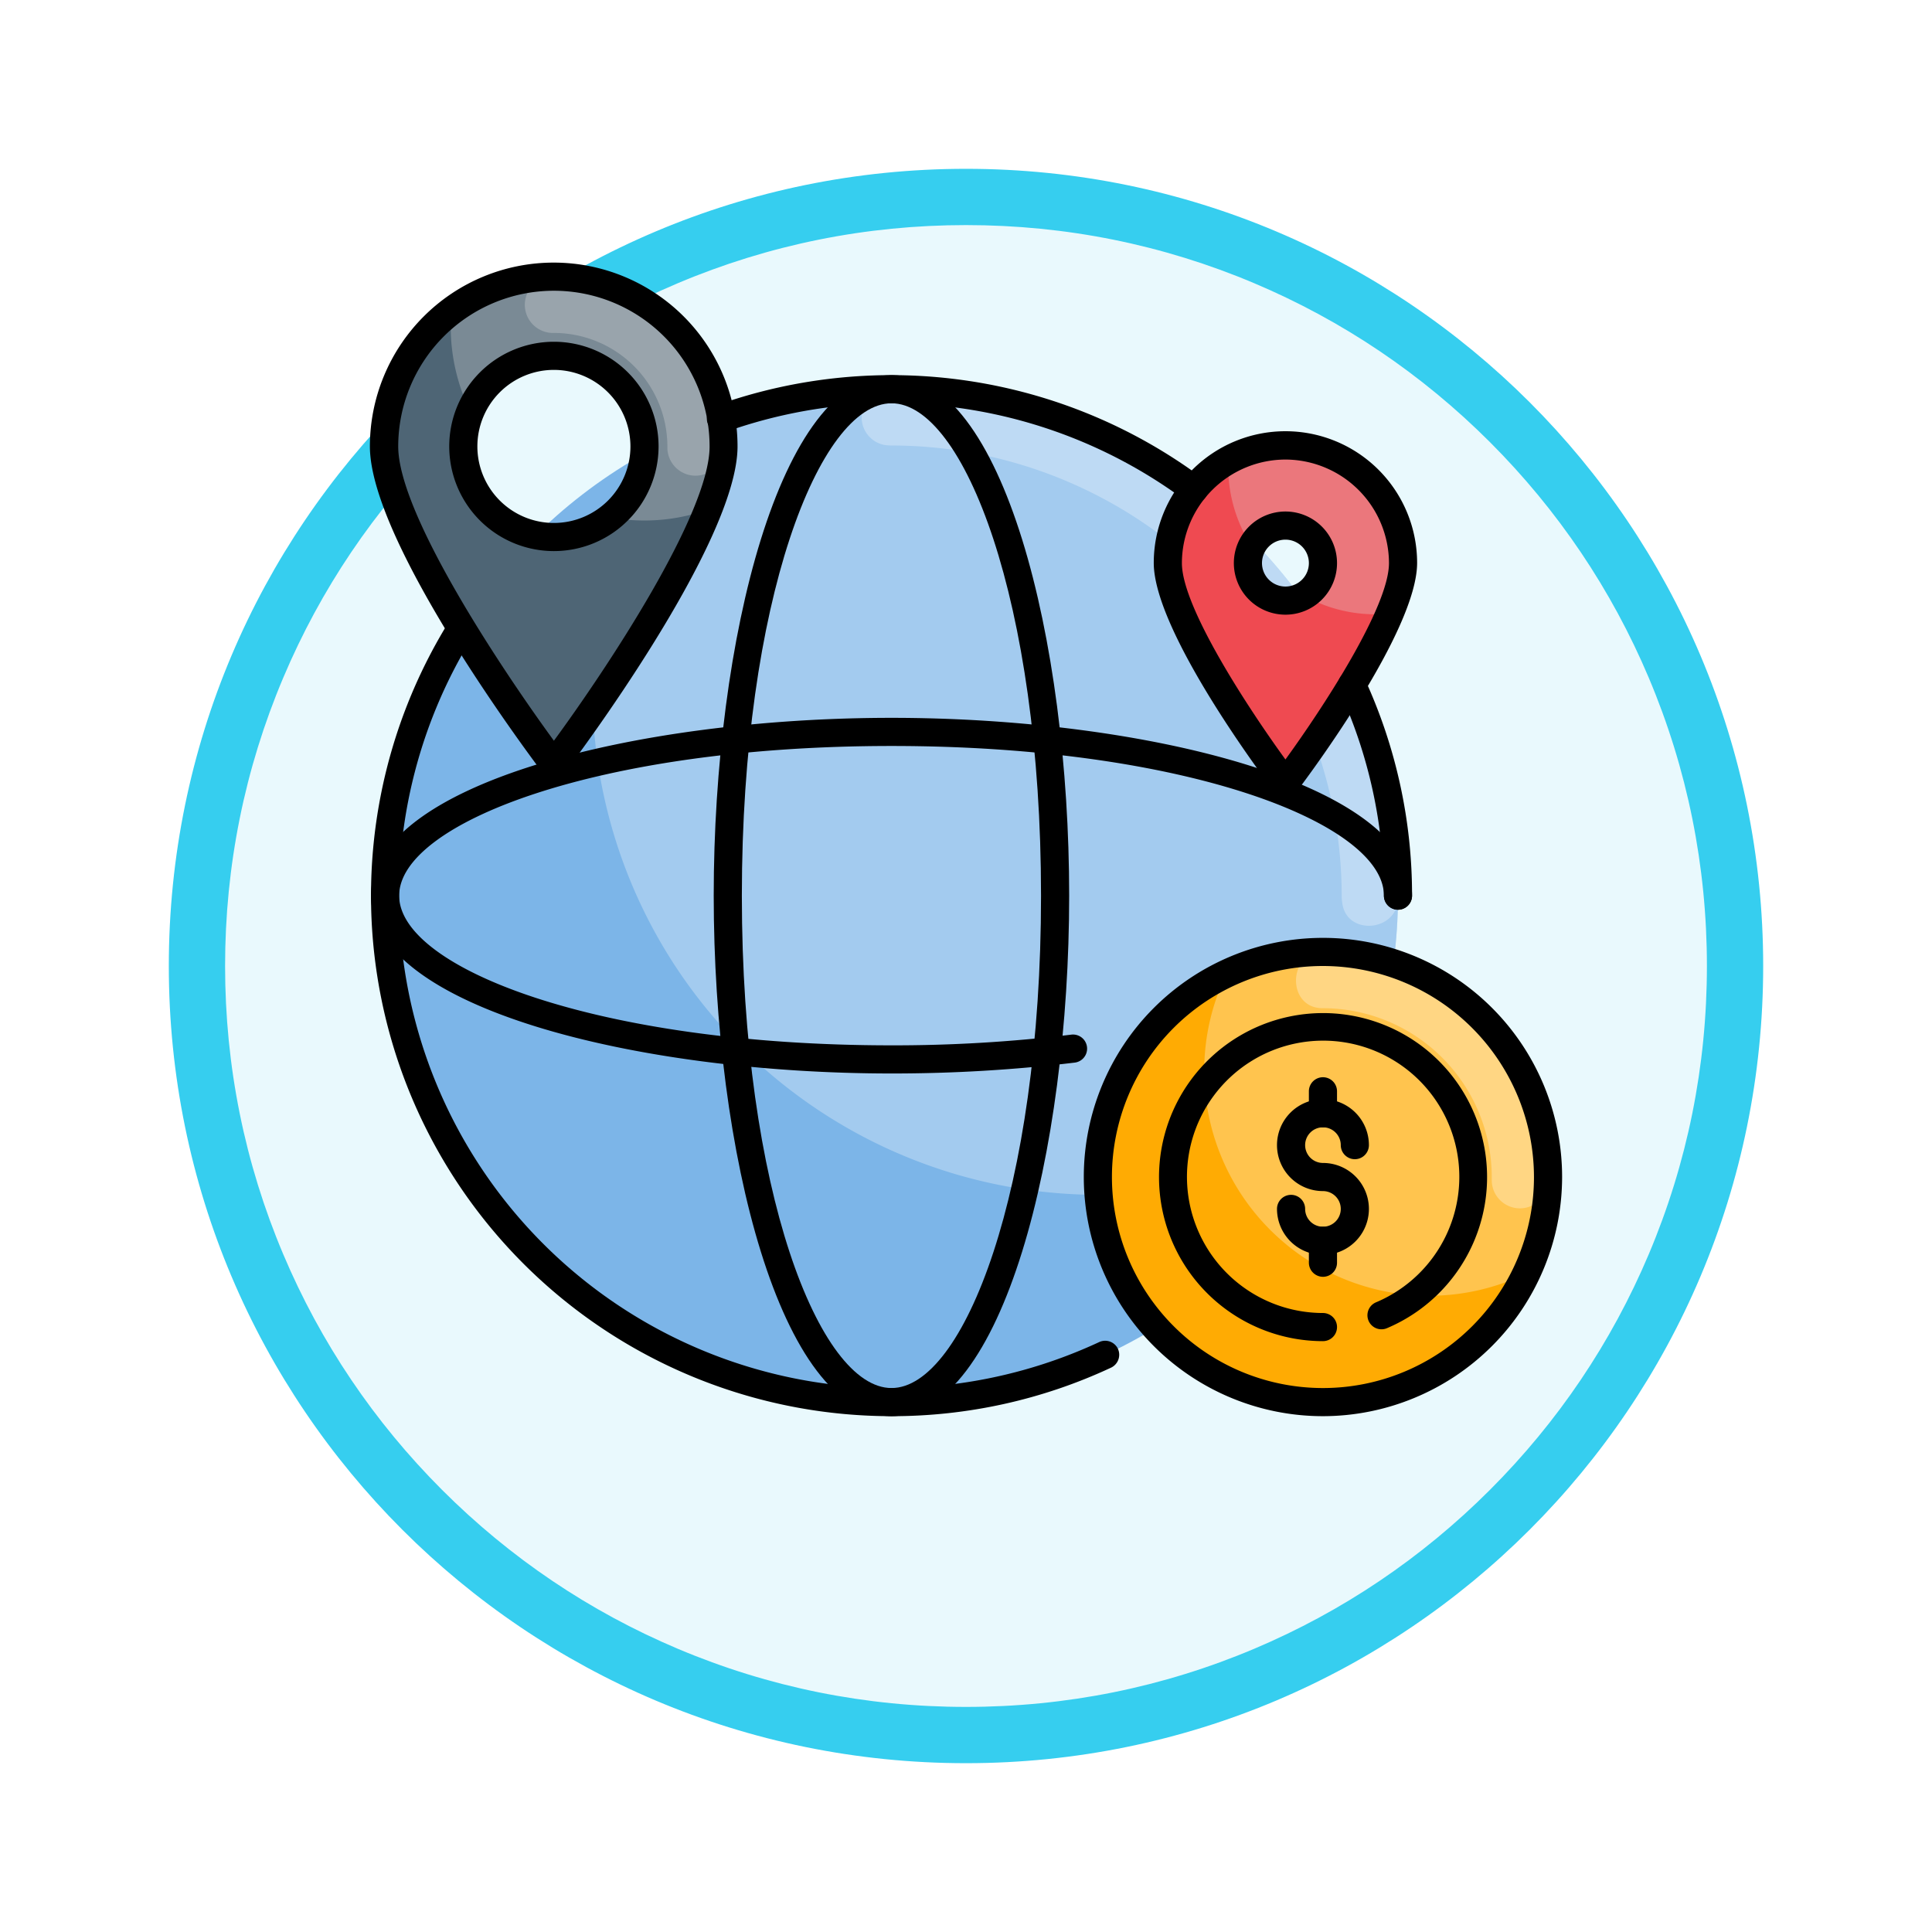 <svg xmlns="http://www.w3.org/2000/svg" xmlns:xlink="http://www.w3.org/1999/xlink" width="103" height="103" viewBox="0 0 103 103">
  <defs>
    <filter id="Trazado_978624" x="0" y="0" width="103" height="103" filterUnits="userSpaceOnUse">
      <feOffset dy="3" input="SourceAlpha"/>
      <feGaussianBlur stdDeviation="3" result="blur"/>
      <feFlood flood-opacity="0.161"/>
      <feComposite operator="in" in2="blur"/>
      <feComposite in="SourceGraphic"/>
    </filter>
  </defs>
  <g id="Grupo_1226267" data-name="Grupo 1226267" transform="translate(-171 -1484)">
    <g id="Grupo_1225439" data-name="Grupo 1225439" transform="translate(0 -1597)">
      <g id="Grupo_1225104" data-name="Grupo 1225104" transform="translate(0 2068)">
        <g id="Grupo_1220654" data-name="Grupo 1220654" transform="translate(180 1019)">
          <g id="Grupo_1176881" data-name="Grupo 1176881">
            <g id="Grupo_1175148" data-name="Grupo 1175148">
              <g id="Grupo_1173798" data-name="Grupo 1173798">
                <g id="Grupo_1171925" data-name="Grupo 1171925">
                  <g id="Grupo_1164524" data-name="Grupo 1164524">
                    <g id="Grupo_1144123" data-name="Grupo 1144123">
                      <g transform="matrix(1, 0, 0, 1, -9, -6)" filter="url(#Trazado_978624)">
                        <g id="Trazado_978624-2" data-name="Trazado 978624" transform="translate(9 6)" fill="#e9f9fd">
                          <path d="M 42.5 83.5 C 36.964 83.5 31.595 82.416 26.541 80.279 C 21.659 78.214 17.274 75.257 13.509 71.491 C 9.743 67.726 6.786 63.341 4.721 58.459 C 2.584 53.405 1.5 48.036 1.5 42.5 C 1.5 36.964 2.584 31.595 4.721 26.541 C 6.786 21.659 9.743 17.274 13.509 13.509 C 17.274 9.743 21.659 6.786 26.541 4.721 C 31.595 2.584 36.964 1.5 42.5 1.5 C 48.036 1.5 53.405 2.584 58.459 4.721 C 63.341 6.786 67.726 9.743 71.491 13.509 C 75.257 17.274 78.214 21.659 80.279 26.541 C 82.416 31.595 83.5 36.964 83.5 42.5 C 83.5 48.036 82.416 53.405 80.279 58.459 C 78.214 63.341 75.257 67.726 71.491 71.491 C 67.726 75.257 63.341 78.214 58.459 80.279 C 53.405 82.416 48.036 83.5 42.5 83.5 Z" stroke="none"/>
                          <path d="M 42.5 3 C 37.166 3 31.994 4.044 27.126 6.103 C 22.422 8.092 18.198 10.941 14.569 14.569 C 10.941 18.198 8.092 22.422 6.103 27.126 C 4.044 31.994 3 37.166 3 42.5 C 3 47.834 4.044 53.006 6.103 57.874 C 8.092 62.578 10.941 66.802 14.569 70.431 C 18.198 74.059 22.422 76.908 27.126 78.897 C 31.994 80.956 37.166 82 42.5 82 C 47.834 82 53.006 80.956 57.874 78.897 C 62.578 76.908 66.802 74.059 70.431 70.431 C 74.059 66.802 76.908 62.578 78.897 57.874 C 80.956 53.006 82 47.834 82 42.5 C 82 37.166 80.956 31.994 78.897 27.126 C 76.908 22.422 74.059 18.198 70.431 14.569 C 66.802 10.941 62.578 8.092 57.874 6.103 C 53.006 4.044 47.834 3 42.5 3 M 42.5 0 C 65.972 0 85 19.028 85 42.5 C 85 65.972 65.972 85 42.5 85 C 19.028 85 0 65.972 0 42.5 C 0 19.028 19.028 0 42.5 0 Z" stroke="none" fill="#36ceef"/>
                        </g>
                      </g>
                    </g>
                  </g>
                </g>
              </g>
            </g>
          </g>
        </g>
      </g>
    </g>
    <g id="economia-global_3_" data-name="economia-global (3)" transform="translate(189.5 1495.75)">
      <g id="Grupo_1226252" data-name="Grupo 1226252">
        <g id="Grupo_1226241" data-name="Grupo 1226241">
          <circle id="Elipse_12637" data-name="Elipse 12637" cx="27" cy="27" r="27" transform="translate(2.03 9)" fill="#7cb5e8"/>
        </g>
        <g id="Grupo_1226242" data-name="Grupo 1226242" opacity="0.3">
          <path id="Trazado_1179049" data-name="Trazado 1179049" d="M29.03,9a26.874,26.874,0,0,0-12.75,3.2A27,27,0,0,0,52.83,48.75,27,27,0,0,0,29.03,9Z" fill="#fff"/>
        </g>
        <g id="Grupo_1226243" data-name="Grupo 1226243">
          <circle id="Elipse_12638" data-name="Elipse 12638" cx="12" cy="12" r="12" transform="translate(40.03 39)" fill="#ffab03"/>
        </g>
        <g id="Grupo_1226244" data-name="Grupo 1226244" opacity="0.3">
          <path id="Trazado_1179050" data-name="Trazado 1179050" d="M52.03,39a11.838,11.838,0,0,0-5.15,1.18,11.871,11.871,0,0,0-1.18,5.15,12,12,0,0,0,12,12,11.838,11.838,0,0,0,5.15-1.18A11.871,11.871,0,0,0,64.03,51,12,12,0,0,0,52.03,39Z" fill="#fff"/>
        </g>
        <g id="Grupo_1226245" data-name="Grupo 1226245">
          <path id="Trazado_1179051" data-name="Trazado 1179051" d="M11.03,3a9.048,9.048,0,0,0-9.05,9.05c0,5,9.05,16.95,9.05,16.95s9.05-11.95,9.05-16.95A9.048,9.048,0,0,0,11.03,3Zm0,13.88a4.83,4.83,0,1,1,4.83-4.83A4.827,4.827,0,0,1,11.03,16.88Z" fill="#4e6575"/>
        </g>
        <g id="Grupo_1226246" data-name="Grupo 1226246" opacity="0.3">
          <path id="Trazado_1179052" data-name="Trazado 1179052" d="M62.5,45.34a12.17,12.17,0,0,0-5.09-4.96A11.428,11.428,0,0,0,52.05,39c-1.9,0-1.96,2.97-.07,3h.05a9.014,9.014,0,0,1,9,9v.14a1.5,1.5,0,0,0,3,.06A11.517,11.517,0,0,0,62.5,45.34Z" fill="#fff"/>
        </g>
        <g id="Grupo_1226247" data-name="Grupo 1226247" opacity="0.3">
          <path id="Trazado_1179053" data-name="Trazado 1179053" d="M29.03,9H28.9a1.5,1.5,0,0,0-.26,2.97,2.561,2.561,0,0,0,.39.03,24.032,24.032,0,0,1,24,24,2.561,2.561,0,0,0,.03.39c.23,1.78,2.96,1.53,2.97-.26V36a27,27,0,0,0-27-27Z" fill="#fff"/>
        </g>
        <g id="Grupo_1226248" data-name="Grupo 1226248">
          <path id="Trazado_1179054" data-name="Trazado 1179054" d="M50.03,12a6.274,6.274,0,0,0-6.27,6.27c0,3.46,6.27,11.73,6.27,11.73s6.27-8.27,6.27-11.73A6.28,6.28,0,0,0,50.03,12Zm0,8.27a2,2,0,1,1,2-2A2.006,2.006,0,0,1,50.03,20.27Z" fill="#ef4a51"/>
        </g>
        <g id="Grupo_1226249" data-name="Grupo 1226249" opacity="0.3">
          <path id="Trazado_1179055" data-name="Trazado 1179055" d="M11.03,3A8.971,8.971,0,0,0,5.58,4.84a7.734,7.734,0,0,0-.05.84,10.263,10.263,0,0,0,1.04,4.5,4.831,4.831,0,0,1,9.28,1.88A4.777,4.777,0,0,1,14,15.83a10.267,10.267,0,0,0,1.85.17,10.138,10.138,0,0,0,3.41-.59,9.835,9.835,0,0,0,.81-3.36A9.033,9.033,0,0,0,11.03,3Z" fill="#e2e2e2"/>
        </g>
        <g id="Grupo_1226250" data-name="Grupo 1226250" opacity="0.3">
          <path id="Trazado_1179056" data-name="Trazado 1179056" d="M50.03,12a6.208,6.208,0,0,0-3.03.78c-.01.12-.02.24-.02.35a7.777,7.777,0,0,0,1.26,4.26,2,2,0,0,1,3.79.88A1.97,1.97,0,0,1,51.01,20a7.752,7.752,0,0,0,3.83,1,5.846,5.846,0,0,0,.73-.04,7.462,7.462,0,0,0,.72-2.7A6.263,6.263,0,0,0,50.03,12Z" fill="#e2e2e2"/>
        </g>
        <g id="Grupo_1226251" data-name="Grupo 1226251" opacity="0.3">
          <path id="Trazado_1179057" data-name="Trazado 1179057" d="M11.03,3H11a1.5,1.5,0,0,0-.04,3h.07a6.058,6.058,0,0,1,6.05,6.05v.07a1.5,1.5,0,0,0,3-.02v-.04A9.05,9.05,0,0,0,11.03,3Z" fill="#e2e2e2"/>
        </g>
      </g>
      <g id="Grupo_1226266" data-name="Grupo 1226266">
        <g id="Grupo_1226253" data-name="Grupo 1226253">
          <path id="Trazado_1179058" data-name="Trazado 1179058" d="M11.03,29.75a.753.753,0,0,1-.6-.3c-.38-.5-9.21-12.21-9.21-17.4a9.8,9.8,0,1,1,19.6,0c0,5.19-8.83,16.9-9.21,17.4A.7.7,0,0,1,11.03,29.75Zm0-26a8.305,8.305,0,0,0-8.3,8.3c0,3.61,5.53,11.9,8.3,15.69,2.78-3.79,8.3-12.08,8.3-15.69A8.305,8.305,0,0,0,11.03,3.75Zm0,13.88a5.58,5.58,0,1,1,5.58-5.58,5.582,5.582,0,0,1-5.58,5.58Zm0-9.66a4.08,4.08,0,1,0,4.08,4.08A4.084,4.084,0,0,0,11.03,7.97Z"/>
        </g>
        <g id="Grupo_1226254" data-name="Grupo 1226254">
          <path id="Trazado_1179059" data-name="Trazado 1179059" d="M29.03,63.75c-5.93,0-9.48-14.11-9.48-27.75S23.09,8.25,29.03,8.25,38.5,22.36,38.5,36s-3.54,27.75-9.47,27.75Zm0-54c-3.85,0-7.98,10.55-7.98,26.25s4.13,26.25,7.98,26.25S37,51.7,37,36,32.88,9.75,29.03,9.75Z"/>
        </g>
        <g id="Grupo_1226255" data-name="Grupo 1226255">
          <path id="Trazado_1179060" data-name="Trazado 1179060" d="M52.03,63.75A12.75,12.75,0,1,1,64.78,51,12.765,12.765,0,0,1,52.03,63.75Zm0-24A11.25,11.25,0,1,0,63.28,51,11.267,11.267,0,0,0,52.03,39.75Z"/>
        </g>
        <g id="Grupo_1226256" data-name="Grupo 1226256">
          <path id="Trazado_1179061" data-name="Trazado 1179061" d="M52.03,59.75a8.745,8.745,0,1,1,3.41-.69.748.748,0,1,1-.58-1.38,7.26,7.26,0,1,0-2.83.57.75.75,0,0,1,0,1.5Z"/>
        </g>
        <g id="Grupo_1226260" data-name="Grupo 1226260">
          <g id="Grupo_1226257" data-name="Grupo 1226257">
            <path id="Trazado_1179062" data-name="Trazado 1179062" d="M52.03,55.15a2.454,2.454,0,0,1-2.45-2.45.75.75,0,0,1,1.5,0,.95.95,0,1,0,.95-.95,2.45,2.45,0,1,1,2.45-2.45.75.75,0,0,1-1.5,0,.95.95,0,1,0-.95.95,2.45,2.45,0,0,1,0,4.9Z"/>
          </g>
          <g id="Grupo_1226258" data-name="Grupo 1226258">
            <path id="Trazado_1179063" data-name="Trazado 1179063" d="M52.03,48.35a.755.755,0,0,1-.75-.75V46.43a.75.75,0,0,1,1.5,0V47.6A.749.749,0,0,1,52.03,48.35Z"/>
          </g>
          <g id="Grupo_1226259" data-name="Grupo 1226259">
            <path id="Trazado_1179064" data-name="Trazado 1179064" d="M52.03,56.32a.755.755,0,0,1-.75-.75V54.4a.75.75,0,0,1,1.5,0v1.17A.749.749,0,0,1,52.03,56.32Z"/>
          </g>
        </g>
        <g id="Grupo_1226261" data-name="Grupo 1226261">
          <path id="Trazado_1179065" data-name="Trazado 1179065" d="M50.03,30.75a.753.753,0,0,1-.6-.3c-.66-.87-6.42-8.58-6.42-12.19a7.02,7.02,0,0,1,14.04,0c0,3.61-5.76,11.32-6.42,12.19a.768.768,0,0,1-.6.3Zm0-18a5.531,5.531,0,0,0-5.52,5.52c0,2.36,3.56,7.77,5.52,10.47,1.96-2.7,5.52-8.11,5.52-10.47A5.538,5.538,0,0,0,50.03,12.75Zm0,8.27a2.75,2.75,0,1,1,2.75-2.75A2.748,2.748,0,0,1,50.03,21.02Zm0-4a1.25,1.25,0,1,0,1.25,1.25A1.25,1.25,0,0,0,50.03,17.02Z"/>
        </g>
        <g id="Grupo_1226262" data-name="Grupo 1226262">
          <path id="Trazado_1179066" data-name="Trazado 1179066" d="M29.03,45.48C15.39,45.48,1.28,41.94,1.28,36s14.11-9.48,27.75-9.48S56.78,30.07,56.78,36a.75.75,0,0,1-1.5,0c0-3.85-10.55-7.98-26.25-7.98S2.78,32.15,2.78,36s10.55,7.98,26.25,7.98a78.293,78.293,0,0,0,9.58-.57.751.751,0,1,1,.19,1.49,81.556,81.556,0,0,1-9.77.58Z"/>
        </g>
        <g id="Grupo_1226263" data-name="Grupo 1226263">
          <path id="Trazado_1179067" data-name="Trazado 1179067" d="M29.03,63.75A27.753,27.753,0,0,1,5.41,21.43a.748.748,0,1,1,1.27.79A26.252,26.252,0,0,0,40.1,59.8a.753.753,0,0,1,1,.36.762.762,0,0,1-.36,1,27.548,27.548,0,0,1-11.71,2.59Z"/>
        </g>
        <g id="Grupo_1226264" data-name="Grupo 1226264">
          <path id="Trazado_1179068" data-name="Trazado 1179068" d="M45.15,15.09a.76.76,0,0,1-.45-.15,26.285,26.285,0,0,0-24.49-3.67.75.75,0,1,1-.51-1.41,27.781,27.781,0,0,1,25.9,3.88.75.75,0,0,1,.15,1.05.783.783,0,0,1-.6.3Z"/>
        </g>
        <g id="Grupo_1226265" data-name="Grupo 1226265">
          <path id="Trazado_1179069" data-name="Trazado 1179069" d="M56.03,36.75a.755.755,0,0,1-.75-.75A25.977,25.977,0,0,0,52.9,25.07a.747.747,0,1,1,1.36-.62,27.533,27.533,0,0,1,2.52,11.56.753.753,0,0,1-.75.74Z"/>
        </g>
      </g>
    </g>
  </g>
</svg>
